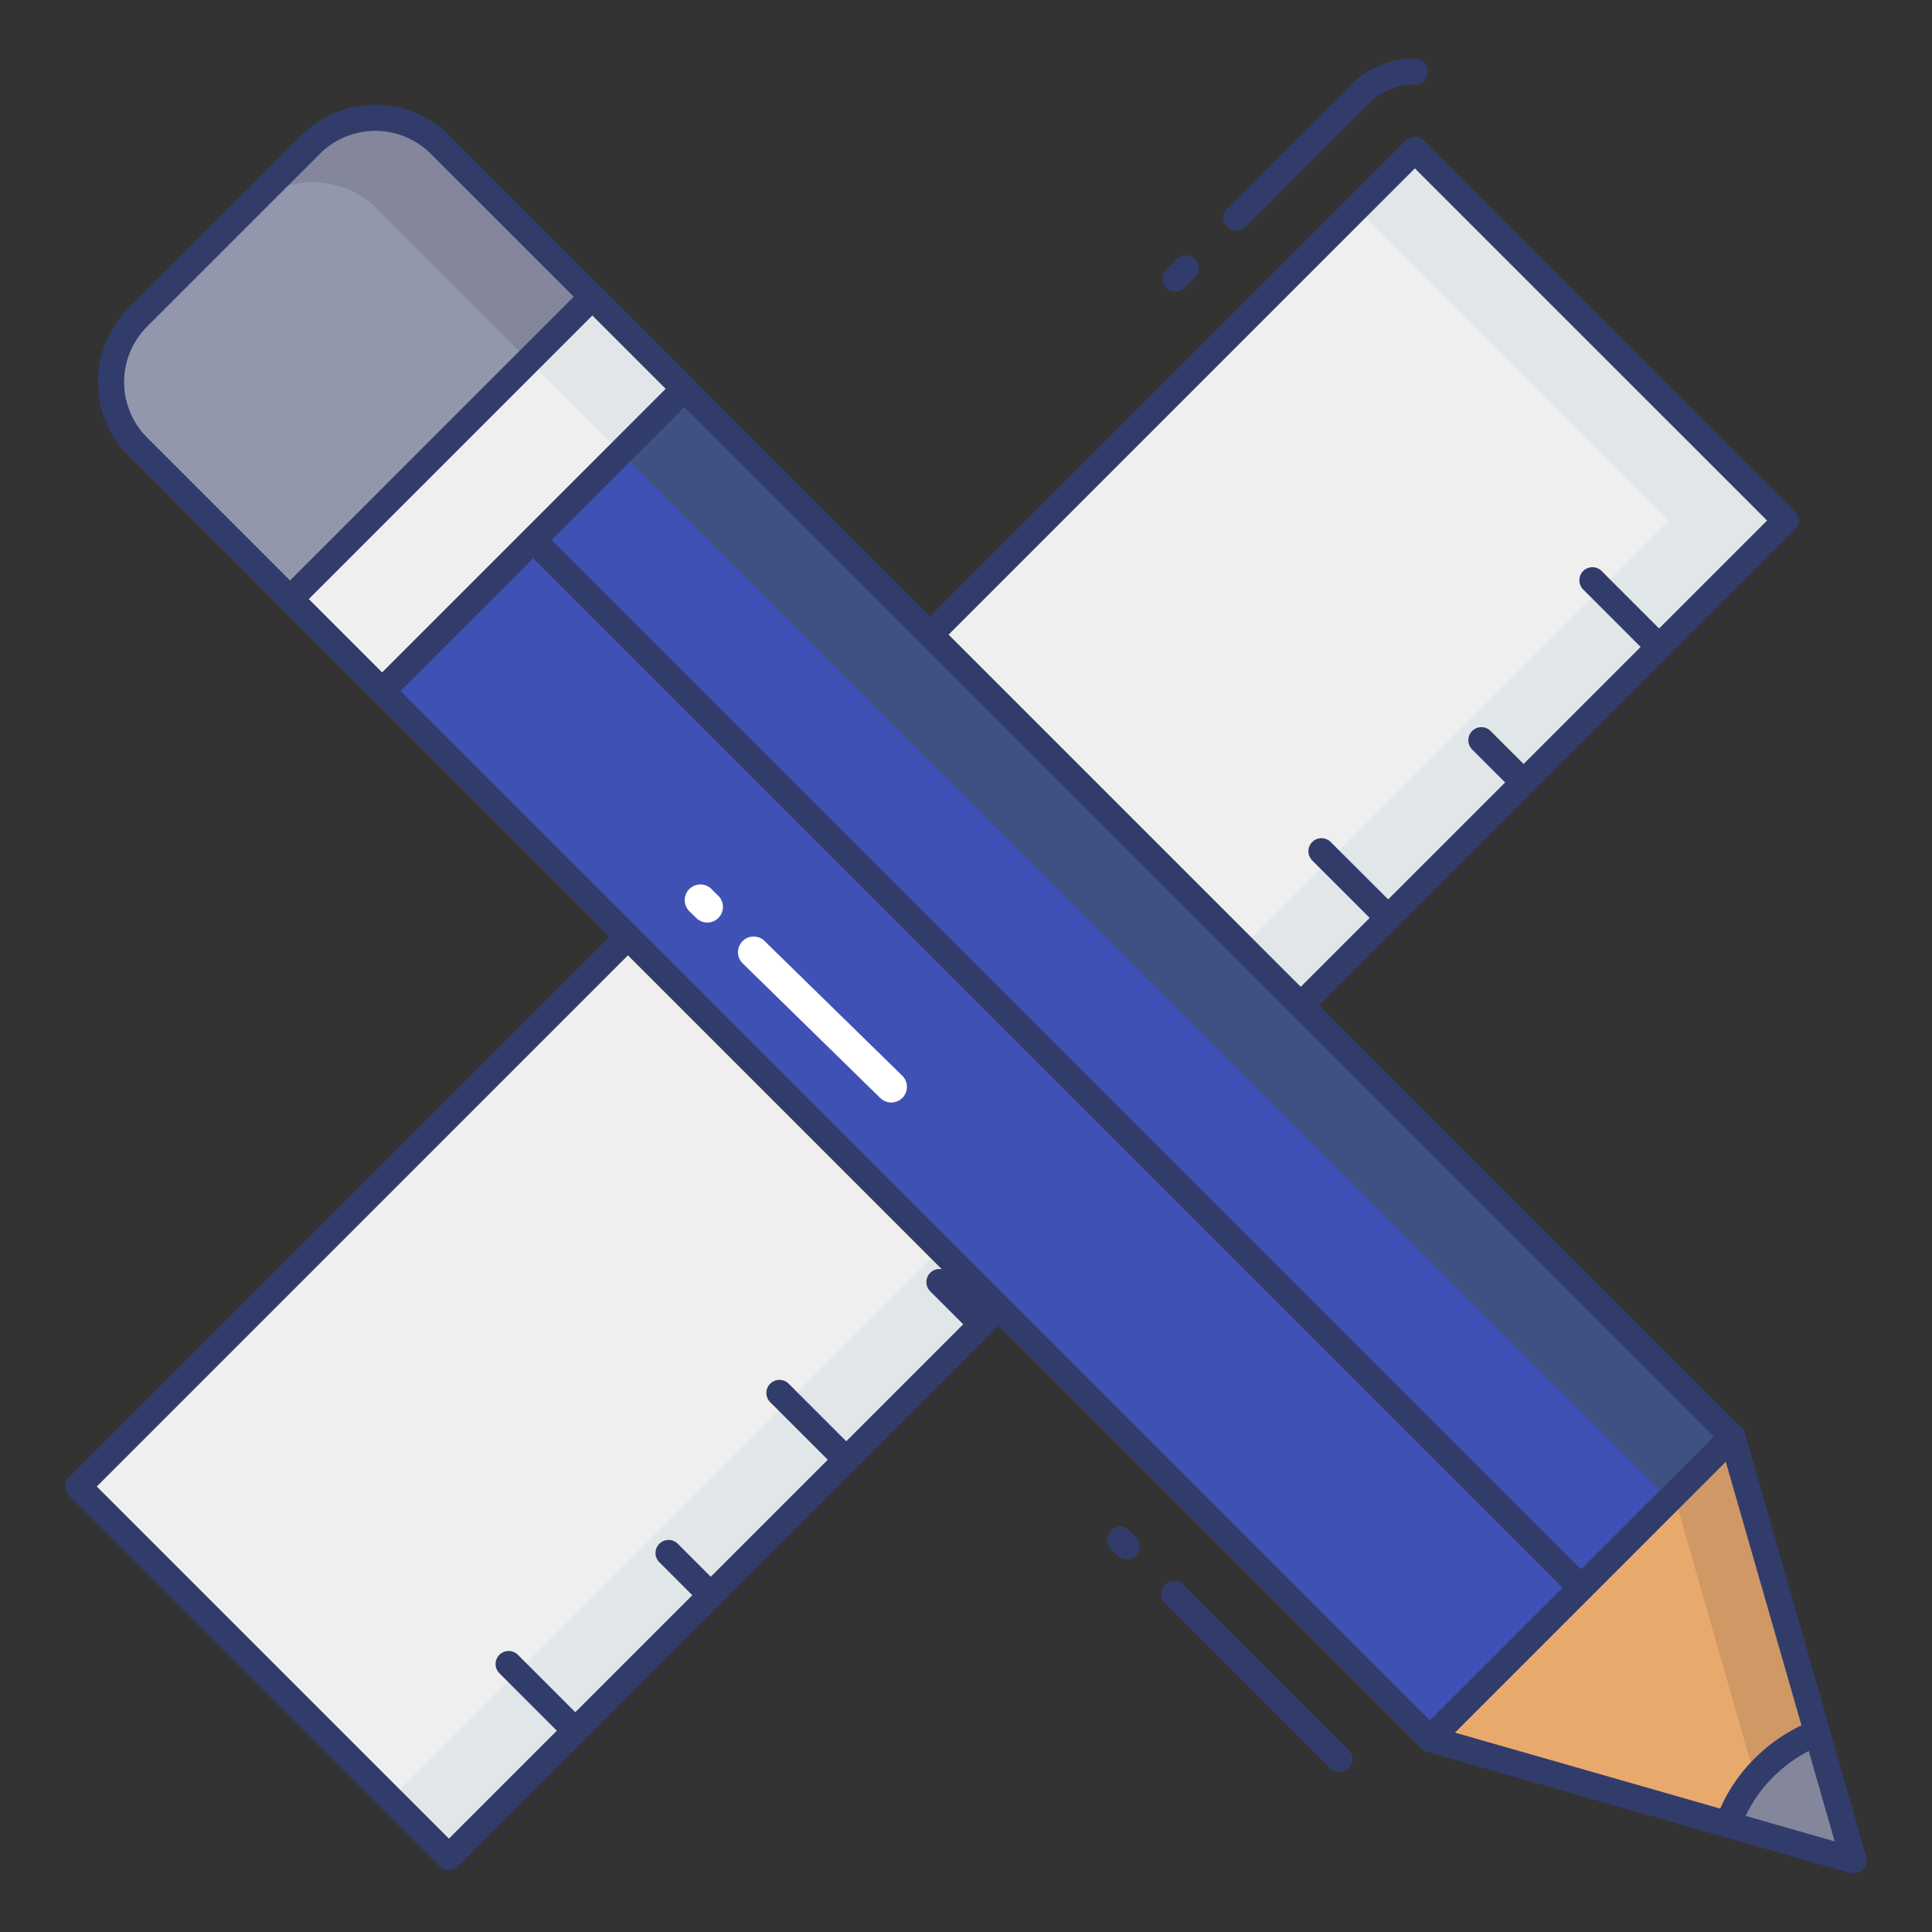 <svg height="512" viewBox="0 0 74 74" width="512" xmlns="http://www.w3.org/2000/svg"><rect x="0" y="0" width="74" height="74" fill="#333333" stroke="none"/><g id="color_line" data-name="color line"><path d="m25.657 2.237h20.074v72.399h-20.074z" fill="#eeefee" transform="matrix(.707 .707 -.707 .707 37.633 -13.982)"/><path d="m68.39 19.938-51.2 51.19-2.23-2.23 48.96-48.96-11.96-11.96 2.23-2.24z" fill="#e1e6e9"/><g fill="#323c6b"><path d="m63.547 25.278a.5.5 0 0 1 -.354-.146l-2.559-2.559a.5.5 0 0 1 .707-.707l2.559 2.559a.5.5 0 0 1 -.354.854z"/><path d="m58.357 30.467a.5.5 0 0 1 -.357-.147l-1.619-1.62a.5.5 0 0 1 .707-.707l1.623 1.623a.5.5 0 0 1 -.354.854z"/><path d="m53.169 35.656a.5.5 0 0 1 -.354-.146l-2.559-2.558a.5.5 0 0 1 .707-.707l2.559 2.555a.5.5 0 0 1 -.354.854z"/><path d="m47.98 40.845a.5.5 0 0 1 -.354-.146l-1.626-1.624a.5.5 0 0 1 .707-.707l1.623 1.623a.5.5 0 0 1 -.354.854z"/><path d="m42.791 46.034a.5.5 0 0 1 -.354-.146l-2.557-2.559a.5.5 0 0 1 .707-.707l2.558 2.559a.5.5 0 0 1 -.354.854z"/><path d="m37.6 51.222a.5.5 0 0 1 -.354-.146l-1.623-1.623a.5.5 0 0 1 .707-.707l1.623 1.623a.5.5 0 0 1 -.354.854z"/><path d="m32.414 56.411a.5.5 0 0 1 -.354-.146l-2.56-2.558a.5.5 0 0 1 .709-.707l2.559 2.558a.5.5 0 0 1 -.354.854z"/><path d="m27.225 61.6a.5.5 0 0 1 -.354-.146l-1.623-1.623a.5.5 0 0 1 .707-.707l1.623 1.623a.5.5 0 0 1 -.354.854z"/><path d="m22.036 66.789a.5.5 0 0 1 -.354-.146l-2.559-2.559a.5.5 0 0 1 .707-.707l2.559 2.559a.5.5 0 0 1 -.354.854z"/><path d="m45.023 11.169a.5.5 0 0 1 -.354-.854l.394-.393a.5.5 0 0 1 .707.708l-.394.393a.5.5 0 0 1 -.353.146z"/><path d="m47.357 8.836a.5.5 0 0 1 -.357-.854l4.715-4.715a3.477 3.477 0 0 1 2.475-1.025.5.5 0 0 1 0 1 2.486 2.486 0 0 0 -1.768.732l-4.711 4.715a.5.5 0 0 1 -.354.147z"/><path d="m51.3 67.878a.5.5 0 0 1 -.354-.146l-6.33-6.332a.5.5 0 0 1 .707-.707l6.333 6.333a.5.5 0 0 1 -.354.854z"/><path d="m43.152 59.727a.5.5 0 0 1 -.354-.146l-.251-.25a.5.5 0 0 1 .707-.708l.251.25a.5.5 0 0 1 -.354.854z"/><path d="m17.194 71.63a.5.5 0 0 1 -.354-.146l-14.194-14.194a.5.5 0 0 1 0-.707l51.194-51.194a.5.5 0 0 1 .707 0l14.2 14.194a.5.5 0 0 1 0 .707l-51.199 51.194a.5.5 0 0 1 -.354.146zm-13.487-14.694 13.487 13.487 50.488-50.486-13.489-13.488z"/></g><path d="m30.545 8.114h16.37v61.745h-16.37z" fill="#3F51B5" transform="matrix(.707 -.707 .707 .707 -16.224 38.805)"/><path d="m11.9 5.538-6.619 6.616a3.507 3.507 0 0 0 0 4.959l5.831 5.831 11.575-11.575-5.83-5.831a3.507 3.507 0 0 0 -4.957 0z" fill="#9297ab"/><path d="m10.475 16.428h16.37v4.979h-16.37z" fill="#eeefee" transform="matrix(.707 -.707 .707 .707 -7.911 18.735)"/><path d="m26.21 14.888 40.14 40.14-2.44 2.44-40.11-40.1-.03-.04" fill="#3F5183"/><path d="m22.69 11.368-2.44 2.44-5.8-5.8a3.507 3.507 0 0 0 -4.96 0l-4.54 4.54a3.084 3.084 0 0 1 .33-.39l6.62-6.62a3.507 3.507 0 0 1 4.96 0z" fill="#84879c"/><path d="m26.21 14.888-2.44 2.44-3.49-3.49-.03-.03 2.44-2.44z" fill="#e1e6e9"/><path d="m71 71.258-4.81-1.38a5.585 5.585 0 0 1 1.37-2.17 5.972 5.972 0 0 1 2.04-1.34z" fill="#84879c"/><path d="m71 71.758a.491.491 0 0 1 -.138-.02l-4.81-1.38a.5.5 0 0 1 -.336-.64 6.076 6.076 0 0 1 1.489-2.364 6.436 6.436 0 0 1 2.212-1.454.5.5 0 0 1 .663.328l1.4 4.89a.5.5 0 0 1 -.48.638zm-4.141-2.208 3.412.979-.993-3.466a5.57 5.57 0 0 0 -1.365 1 5.2 5.2 0 0 0 -1.054 1.487z" fill="#323c6b"/><path d="m69.6 66.368a5.972 5.972 0 0 0 -2.04 1.34 5.585 5.585 0 0 0 -1.37 2.17l-11.42-3.27 11.58-11.58z" fill="#e7aa6c"/><path d="m69.6 66.368a5.972 5.972 0 0 0 -2.04 1.34 4.034 4.034 0 0 0 -.34.38l-3.1-10.83 2.23-2.23z" fill="#d09865"/><path d="m60.561 61.317a.5.5 0 0 1 -.354-.146l-40.14-40.14a.5.5 0 0 1 .707-.707l40.14 40.14a.5.5 0 0 1 -.354.854z" fill="#323c6b"/><path d="m54.772 67.105a.5.5 0 0 1 -.354-.146l-43.659-43.659a.5.5 0 0 1 0-.707l11.575-11.577a.515.515 0 0 1 .707 0l43.659 43.66a.5.5 0 0 1 0 .707l-11.574 11.576a.5.5 0 0 1 -.354.146zm-42.953-44.161 42.953 42.956 10.869-10.87-42.953-42.954z" fill="#323c6b"/><path d="m11.112 23.445a.5.5 0 0 1 -.354-.146l-5.83-5.832a4.006 4.006 0 0 1 0-5.667l6.616-6.616a4.01 4.01 0 0 1 5.666 0l5.831 5.831a.5.5 0 0 1 0 .707l-11.575 11.578a.5.5 0 0 1 -.354.145zm3.265-18.432a3 3 0 0 0 -2.126.879l-6.616 6.616a3.007 3.007 0 0 0 0 4.252l5.478 5.478 10.867-10.869-5.48-5.477a3 3 0 0 0 -2.123-.879z" fill="#323c6b"/><path d="m14.633 26.965a.5.5 0 0 1 -.354-.146l-3.52-3.519a.5.5 0 0 1 0-.707l11.575-11.577a.515.515 0 0 1 .707 0l3.521 3.521a.5.5 0 0 1 0 .707l-11.576 11.575a.5.5 0 0 1 -.353.146zm-2.813-4.021 2.813 2.813 10.867-10.867-2.813-2.813z" fill="#323c6b"/><path d="m66.19 70.378a.5.5 0 0 1 -.138-.02l-11.421-3.27a.5.5 0 0 1 -.216-.834l11.585-11.58a.5.5 0 0 1 .834.216l3.25 11.34a.5.5 0 0 1 -.3.6 5.528 5.528 0 0 0 -1.869 1.229 5.09 5.09 0 0 0 -1.249 1.976.5.5 0 0 1 -.476.343zm-10.466-4.017 10.164 2.911a6.168 6.168 0 0 1 1.318-1.917 6.452 6.452 0 0 1 1.794-1.271l-2.9-10.1z" fill="#323c6b"/><path d="m29.286 36.044 5.271 5.156a.6.6 0 1 1 -.839.858l-5.271-5.158a.6.6 0 1 1 .839-.858z" fill="#fff"/><path d="m27.246 34.048.264.259a.6.6 0 1 1 -.839.858l-.264-.259a.6.6 0 0 1 .839-.858z" fill="#fff"/></g></svg>
